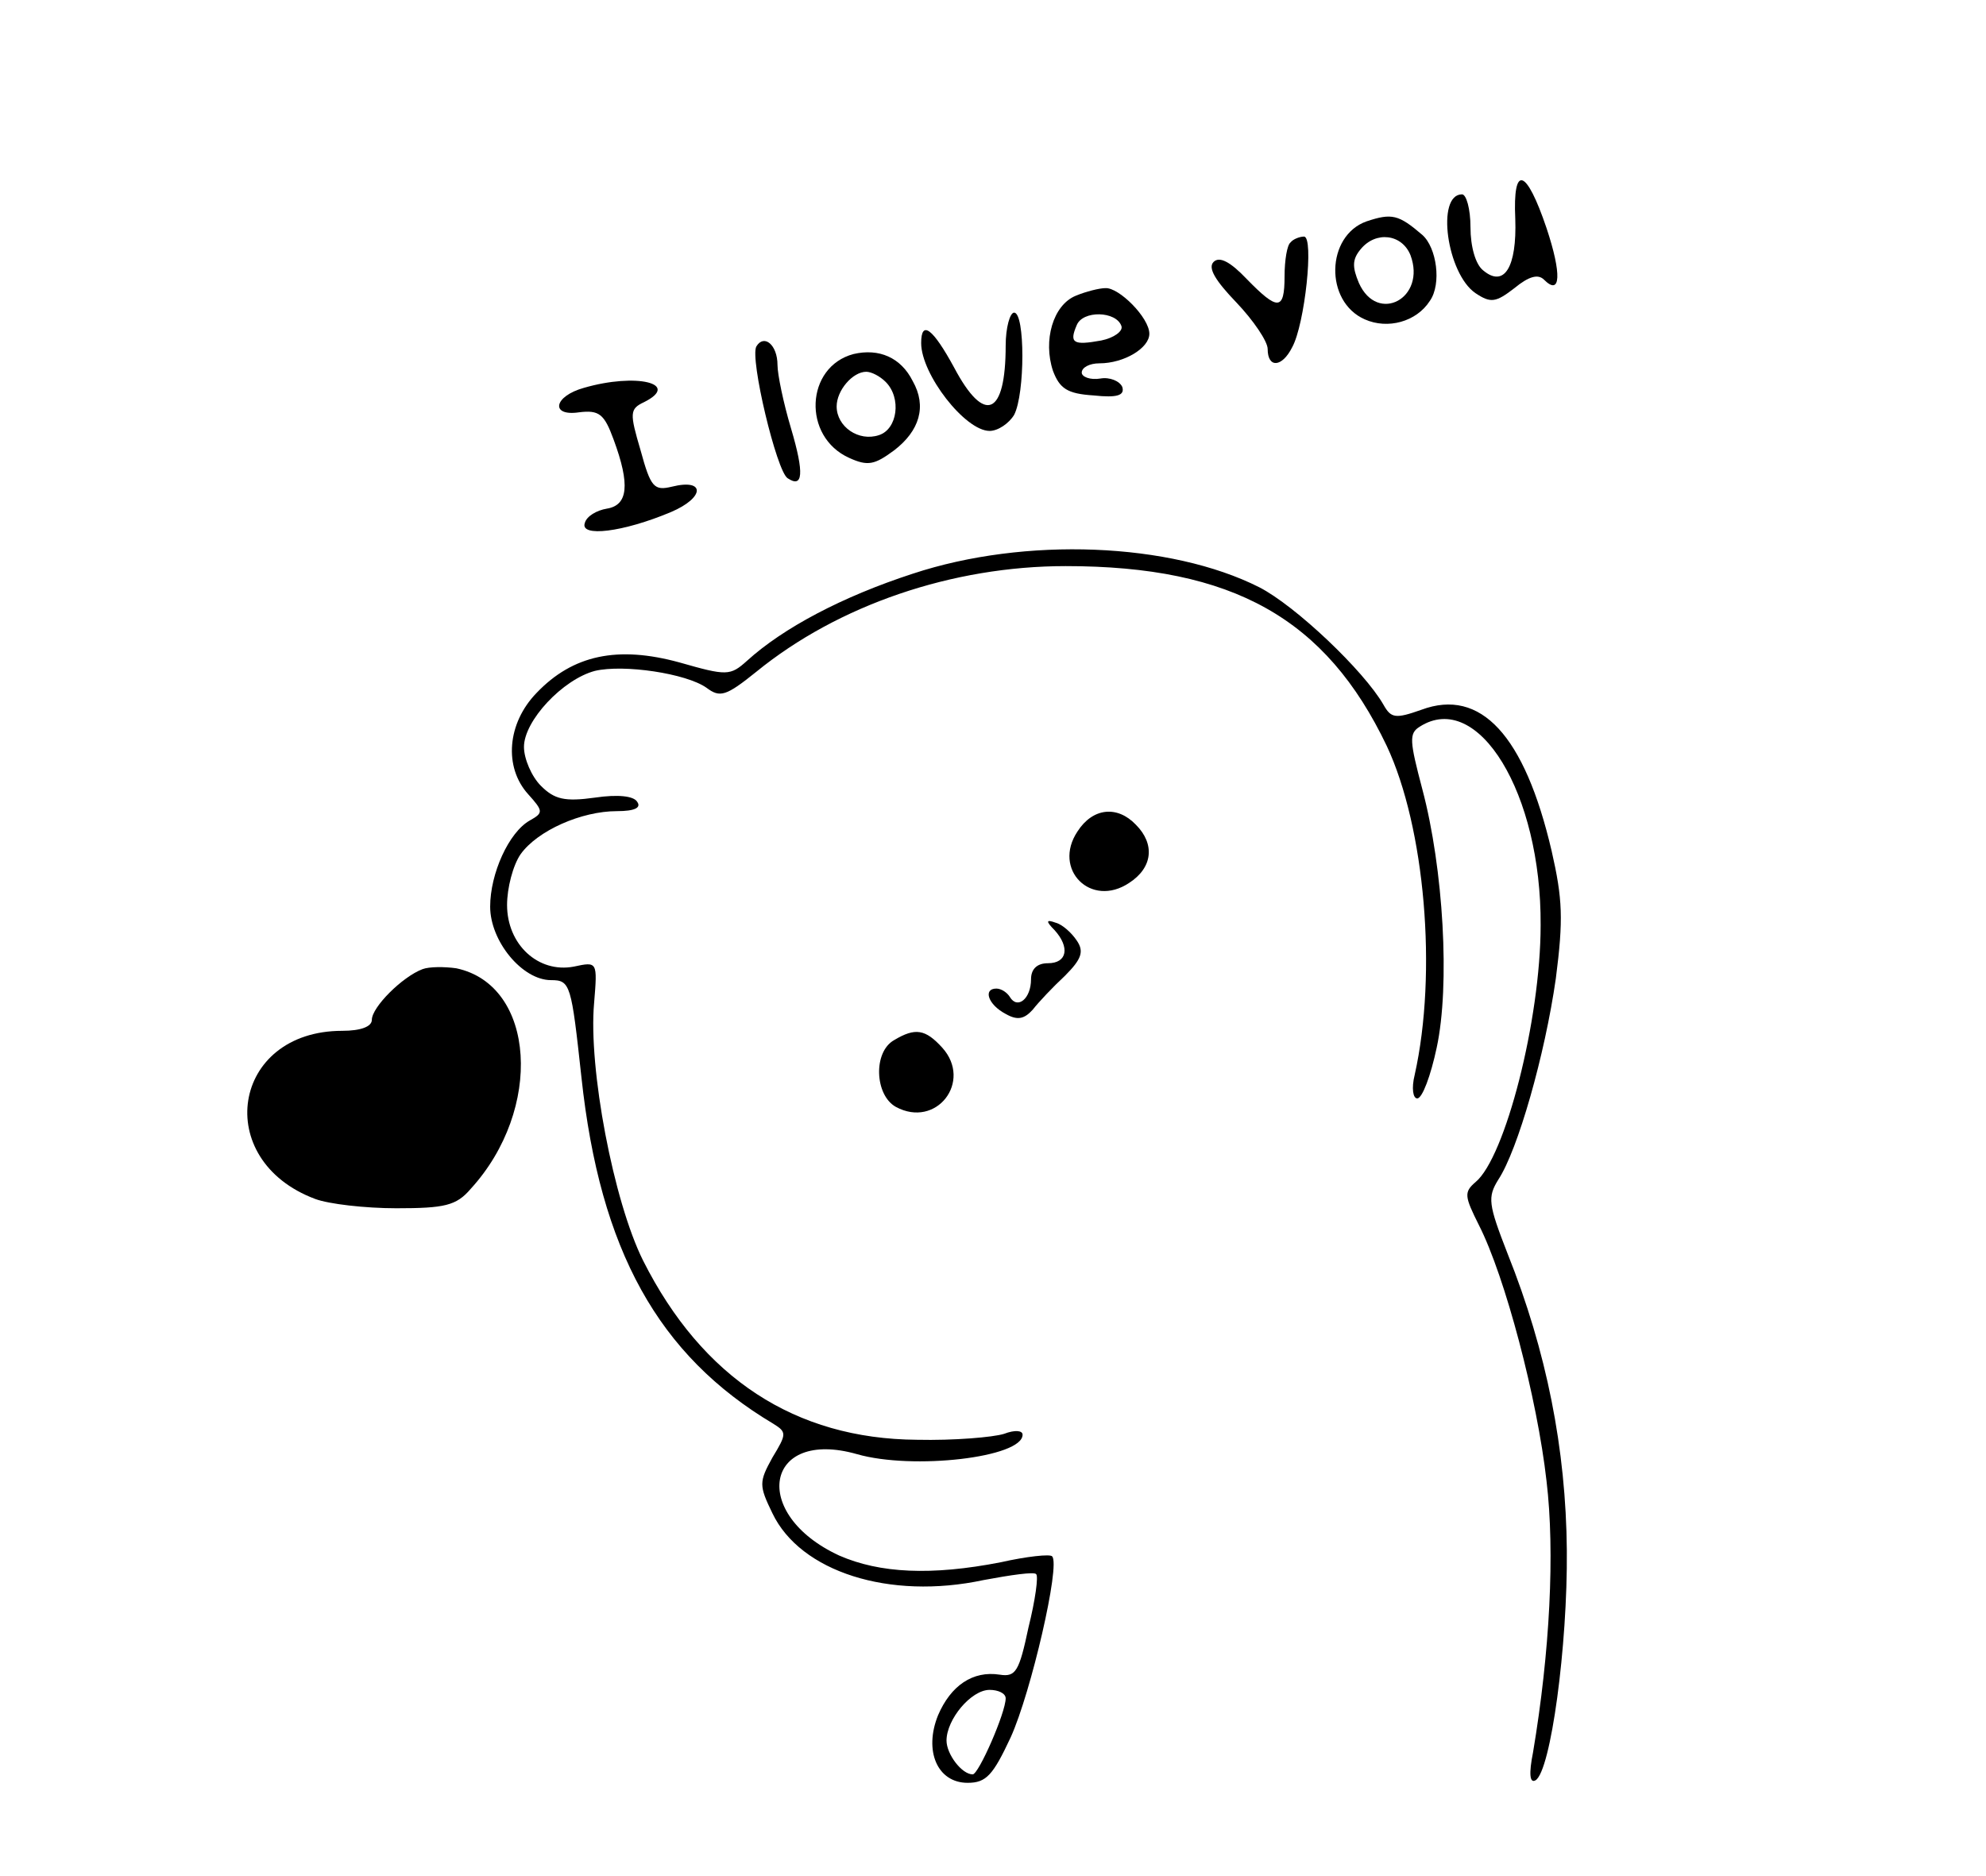 <?xml version="1.0" standalone="no"?>
<!DOCTYPE svg PUBLIC "-//W3C//DTD SVG 20010904//EN"
 "http://www.w3.org/TR/2001/REC-SVG-20010904/DTD/svg10.dtd">
<svg version="1.0" xmlns="http://www.w3.org/2000/svg"
 width="235pt" height="222pt" viewBox="0 0 235 222"
 preserveAspectRatio="xMidYMid meet">

<g transform="translate(0,222) scale(0.1,-0.1)"
fill="#000000" stroke="none">
<path d="M1793 1961 c2 -57 -13 -82 -38 -61 -9 7 -15 28 -15 51 0 22 -5 39
-10 39 -31 0 -18 -94 16 -117 18 -12 24 -11 46 6 17 14 28 17 35 10 20 -20 21
7 3 61 -24 71 -40 76 -37 11z"/>
<path d="M1617 1958 c-48 -17 -50 -95 -2 -116 27 -12 61 -3 77 22 14 20 8 63
-9 78 -28 24 -36 26 -66 16z m52 -40 c19 -51 -39 -82 -61 -33 -8 19 -8 28 2
40 18 22 49 18 59 -7z"/>
<path d="M1527 1933 c-4 -3 -7 -21 -7 -40 0 -41 -8 -41 -45 -3 -19 20 -32 27
-39 20 -7 -7 2 -22 27 -48 20 -21 37 -46 37 -55 0 -23 17 -22 29 2 15 27 26
131 14 131 -5 0 -13 -3 -16 -7z"/>
<path d="M1273 1870 c-27 -11 -39 -53 -27 -89 8 -21 17 -27 48 -29 28 -3 37 0
34 10 -3 7 -15 12 -26 10 -12 -2 -22 2 -22 7 0 6 9 11 21 11 29 0 59 18 59 35
0 19 -36 55 -52 54 -7 0 -23 -4 -35 -9z m54 -36 c2 -6 -9 -14 -24 -17 -33 -6
-38 -3 -29 18 7 18 47 17 53 -1z"/>
<path d="M1190 1811 c0 -83 -25 -94 -61 -26 -25 46 -39 57 -39 29 0 -37 52
-104 81 -104 10 0 23 9 29 19 13 25 13 121 0 121 -5 0 -10 -18 -10 -39z"/>
<path d="M895 1810 c-8 -14 24 -148 37 -156 18 -12 20 5 4 59 -9 30 -16 64
-16 75 0 24 -16 37 -25 22z"/>
<path d="M1010 1801 c-57 -15 -61 -98 -5 -123 22 -10 30 -8 53 9 30 23 39 52
22 82 -14 28 -40 39 -70 32z m38 -33 c19 -19 14 -56 -8 -63 -24 -8 -50 10 -50
34 0 19 19 41 35 41 6 0 16 -5 23 -12z"/>
<path d="M691 1761 c-36 -10 -40 -34 -6 -29 24 3 30 -2 41 -32 20 -54 17 -78
-8 -82 -12 -2 -24 -9 -26 -17 -6 -17 45 -11 102 13 40 17 41 40 1 30 -21 -5
-25 -1 -37 43 -13 44 -13 49 4 57 44 22 -9 35 -71 17z"/>
<path d="M1080 1541 c-83 -27 -153 -64 -196 -103 -20 -18 -24 -18 -80 -2 -73
20 -126 9 -169 -36 -35 -36 -39 -88 -10 -120 18 -20 18 -22 2 -31 -25 -14 -47
-63 -47 -102 0 -41 38 -87 72 -87 23 0 24 -5 36 -115 22 -205 91 -329 227
-410 16 -10 16 -12 -1 -40 -16 -29 -16 -33 0 -66 33 -69 138 -103 250 -79 32
6 60 10 62 7 3 -2 -1 -31 -9 -63 -11 -52 -15 -59 -34 -56 -32 5 -58 -13 -73
-48 -17 -42 -1 -80 35 -80 22 0 30 9 51 54 24 53 59 204 49 214 -2 3 -30 0
-61 -7 -82 -16 -143 -13 -191 8 -106 49 -88 151 21 120 66 -19 196 -4 196 23
0 5 -9 6 -22 1 -13 -4 -59 -8 -103 -7 -144 1 -254 73 -324 212 -35 70 -65 228
-58 305 4 49 4 49 -24 43 -42 -8 -79 26 -79 73 0 20 7 47 16 60 20 28 72 51
114 51 21 0 29 4 24 11 -4 7 -23 9 -50 5 -36 -5 -48 -2 -64 14 -11 11 -20 32
-20 46 0 31 46 80 84 90 34 8 108 -3 132 -20 16 -12 23 -10 59 19 97 79 232
125 366 125 198 0 308 -62 380 -213 45 -96 60 -268 33 -389 -4 -16 -2 -28 3
-28 6 0 16 27 23 60 16 74 8 212 -17 306 -15 57 -16 66 -3 74 69 44 144 -79
143 -235 0 -112 -42 -275 -77 -304 -14 -12 -13 -17 4 -51 31 -61 69 -205 80
-303 10 -84 4 -202 -16 -321 -5 -25 -4 -37 3 -33 18 11 38 159 37 272 -1 120
-24 236 -70 351 -23 59 -24 67 -11 88 23 35 55 147 68 238 9 70 8 94 -5 151
-32 137 -84 193 -154 167 -31 -11 -36 -10 -45 6 -23 40 -104 117 -147 139
-105 53 -277 60 -410 16z m110 -1331 c0 -17 -32 -90 -39 -90 -13 0 -31 24 -31
40 0 25 29 60 51 60 10 0 19 -4 19 -10z"/>
<path d="M1275 1236 c-30 -45 16 -91 61 -61 28 18 31 46 8 69 -22 23 -51 20
-69 -8z"/>
<path d="M1248 1119 c18 -20 15 -39 -8 -39 -13 0 -20 -7 -20 -19 0 -23 -16
-36 -25 -21 -3 5 -10 10 -16 10 -16 0 -10 -19 11 -30 14 -8 22 -6 32 5 7 9 24
27 38 40 20 20 23 29 14 42 -6 9 -17 19 -25 21 -11 4 -12 2 -1 -9z"/>
<path d="M500 1073 c-24 -9 -60 -45 -60 -60 0 -8 -13 -13 -35 -13 -131 0 -155
-153 -32 -199 16 -6 59 -11 96 -11 57 0 71 3 88 23 86 94 77 241 -17 261 -14
2 -32 2 -40 -1z"/>
<path d="M1058 989 c-25 -14 -23 -65 2 -79 48 -26 91 30 55 70 -20 22 -32 24
-57 9z"/>
</g>
</svg>
